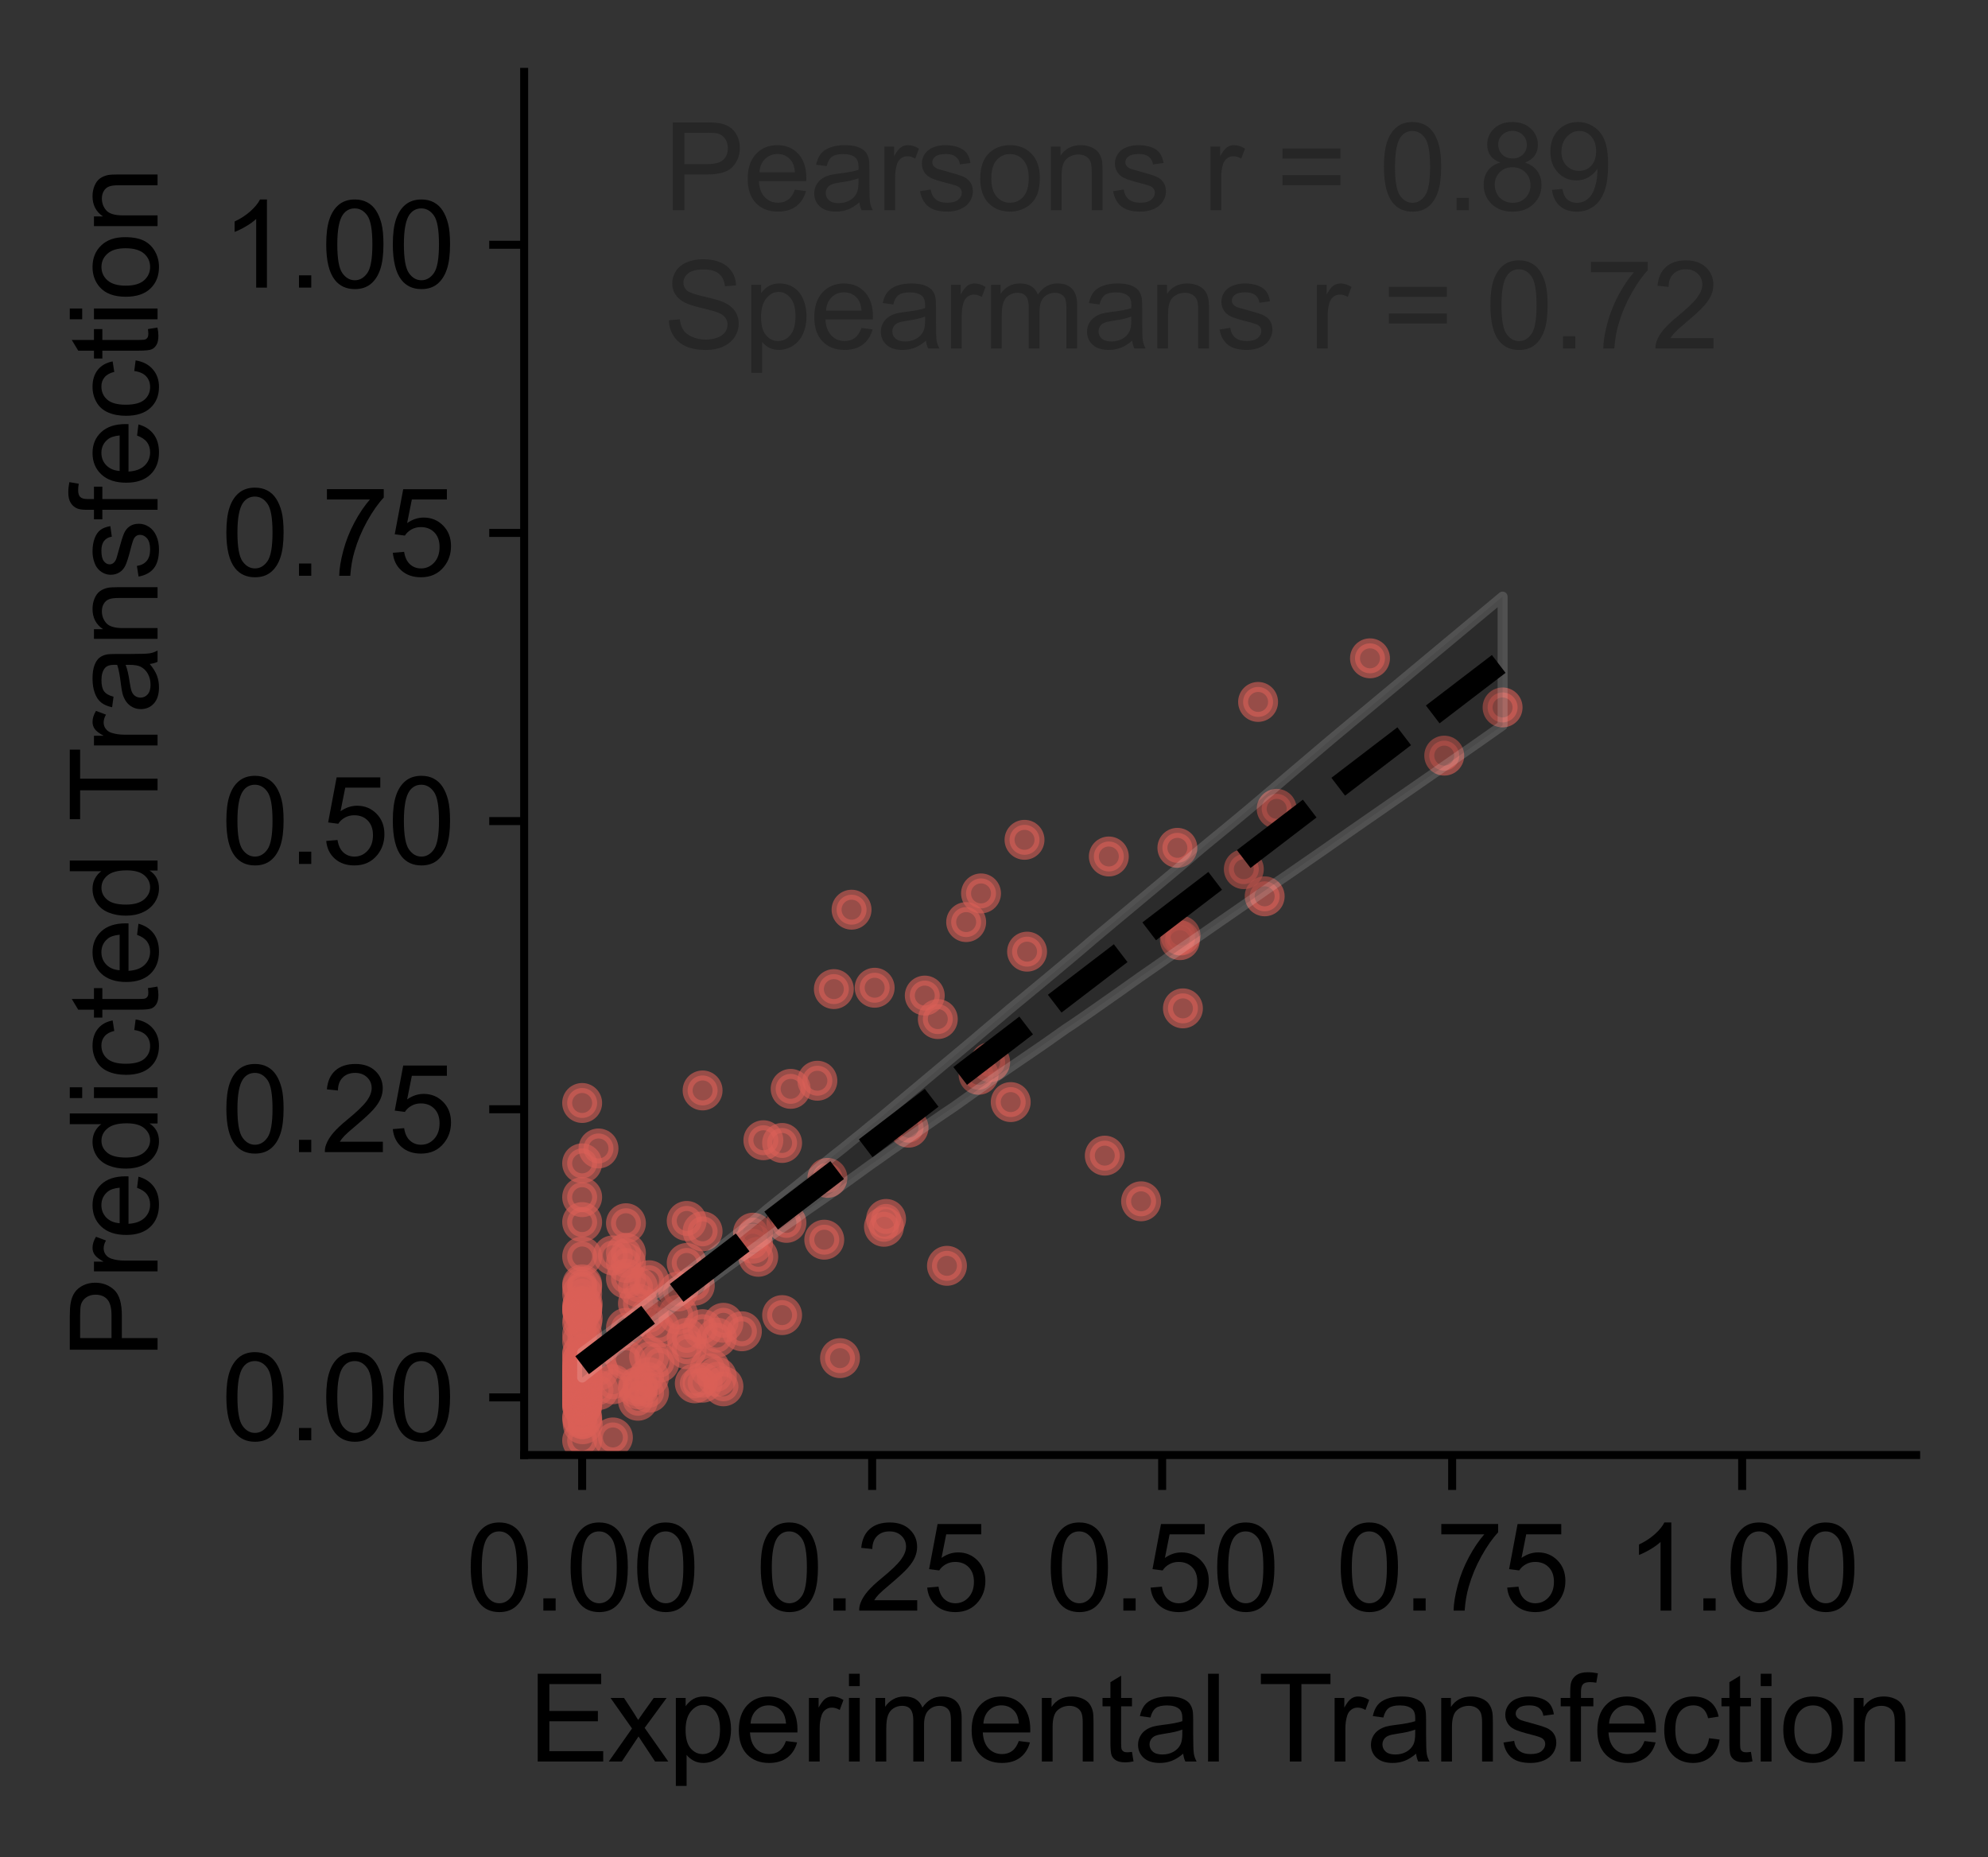 <?xml version="1.0" encoding="utf-8" standalone="no"?>
<!DOCTYPE svg PUBLIC "-//W3C//DTD SVG 1.1//EN"
  "http://www.w3.org/Graphics/SVG/1.1/DTD/svg11.dtd">
<svg xmlns:xlink="http://www.w3.org/1999/xlink" width="199.227pt" height="186.095pt" viewBox="0 0 199.227 186.095" xmlns="http://www.w3.org/2000/svg" version="1.1">
 <rect x="0" y="0" width="199.227" height="186.095" fill="#333333" stroke="none"/>
 <defs>
  <style type="text/css">*{stroke-linejoin: round; stroke-linecap: butt}</style>
 </defs>
 <g id="figure_1">
  <g id="patch_1">
   <path d="M 0 186.095 
L 199.227 186.095 
L 199.227 0 
L 0 0 
L 0 186.095 
z
" style="fill: none"/>
  </g>
  <g id="axes_1">
   <g id="patch_2">
    <path d="M 52.528 145.8 
L 192.028 145.8 
L 192.028 7.2 
L 52.528 7.2 
L 52.528 145.8 
z
" style="fill: none"/>
   </g>
   <g id="matplotlib.axis_1">
    <g id="xtick_1">
     <g id="line2d_1">
      <defs>
       <path id="m24020c36a1" d="M 0 0 
L 0 3.5 
" style="stroke: #000000; stroke-width: 0.8"/>
      </defs>
      <g>
       <use xlink:href="#m24020c36a1" x="58.34" y="145.8" style="stroke: #000000; stroke-width: 0.8"/>
      </g>
     </g>
     <g id="text_1">
      <!-- 0.00 -->
      <g transform="translate(46.663 161.389) scale(0.12 -0.12)">
       <defs>
        <path id="ArialMT-30" d="M 266 2259 
Q 266 3072 433 3567 
Q 600 4063 929 4331 
Q 1259 4600 1759 4600 
Q 2128 4600 2406 4451 
Q 2684 4303 2865 4023 
Q 3047 3744 3150 3342 
Q 3253 2941 3253 2259 
Q 3253 1453 3087 958 
Q 2922 463 2592 192 
Q 2263 -78 1759 -78 
Q 1097 -78 719 397 
Q 266 969 266 2259 
z
M 844 2259 
Q 844 1131 1108 757 
Q 1372 384 1759 384 
Q 2147 384 2411 759 
Q 2675 1134 2675 2259 
Q 2675 3391 2411 3762 
Q 2147 4134 1753 4134 
Q 1366 4134 1134 3806 
Q 844 3388 844 2259 
z
" transform="scale(0.016)"/>
        <path id="ArialMT-2e" d="M 581 0 
L 581 641 
L 1222 641 
L 1222 0 
L 581 0 
z
" transform="scale(0.016)"/>
       </defs>
       <use xlink:href="#ArialMT-30"/>
       <use xlink:href="#ArialMT-2e" x="55.615"/>
       <use xlink:href="#ArialMT-30" x="83.398"/>
       <use xlink:href="#ArialMT-30" x="139.014"/>
      </g>
     </g>
    </g>
    <g id="xtick_2">
     <g id="line2d_2">
      <g>
       <use xlink:href="#m24020c36a1" x="87.403" y="145.8" style="stroke: #000000; stroke-width: 0.8"/>
      </g>
     </g>
     <g id="text_2">
      <!-- 0.25 -->
      <g transform="translate(75.726 161.389) scale(0.12 -0.12)">
       <defs>
        <path id="ArialMT-32" d="M 3222 541 
L 3222 0 
L 194 0 
Q 188 203 259 391 
Q 375 700 629 1000 
Q 884 1300 1366 1694 
Q 2113 2306 2375 2664 
Q 2638 3022 2638 3341 
Q 2638 3675 2398 3904 
Q 2159 4134 1775 4134 
Q 1369 4134 1125 3890 
Q 881 3647 878 3216 
L 300 3275 
Q 359 3922 746 4261 
Q 1134 4600 1788 4600 
Q 2447 4600 2831 4234 
Q 3216 3869 3216 3328 
Q 3216 3053 3103 2787 
Q 2991 2522 2730 2228 
Q 2469 1934 1863 1422 
Q 1356 997 1212 845 
Q 1069 694 975 541 
L 3222 541 
z
" transform="scale(0.016)"/>
        <path id="ArialMT-35" d="M 266 1200 
L 856 1250 
Q 922 819 1161 601 
Q 1400 384 1738 384 
Q 2144 384 2425 690 
Q 2706 997 2706 1503 
Q 2706 1984 2436 2262 
Q 2166 2541 1728 2541 
Q 1456 2541 1237 2417 
Q 1019 2294 894 2097 
L 366 2166 
L 809 4519 
L 3088 4519 
L 3088 3981 
L 1259 3981 
L 1013 2750 
Q 1425 3038 1878 3038 
Q 2478 3038 2890 2622 
Q 3303 2206 3303 1553 
Q 3303 931 2941 478 
Q 2500 -78 1738 -78 
Q 1113 -78 717 272 
Q 322 622 266 1200 
z
" transform="scale(0.016)"/>
       </defs>
       <use xlink:href="#ArialMT-30"/>
       <use xlink:href="#ArialMT-2e" x="55.615"/>
       <use xlink:href="#ArialMT-32" x="83.398"/>
       <use xlink:href="#ArialMT-35" x="139.014"/>
      </g>
     </g>
    </g>
    <g id="xtick_3">
     <g id="line2d_3">
      <g>
       <use xlink:href="#m24020c36a1" x="116.465" y="145.8" style="stroke: #000000; stroke-width: 0.8"/>
      </g>
     </g>
     <g id="text_3">
      <!-- 0.50 -->
      <g transform="translate(104.788 161.389) scale(0.12 -0.12)">
       <use xlink:href="#ArialMT-30"/>
       <use xlink:href="#ArialMT-2e" x="55.615"/>
       <use xlink:href="#ArialMT-35" x="83.398"/>
       <use xlink:href="#ArialMT-30" x="139.014"/>
      </g>
     </g>
    </g>
    <g id="xtick_4">
     <g id="line2d_4">
      <g>
       <use xlink:href="#m24020c36a1" x="145.528" y="145.8" style="stroke: #000000; stroke-width: 0.8"/>
      </g>
     </g>
     <g id="text_4">
      <!-- 0.75 -->
      <g transform="translate(133.851 161.389) scale(0.12 -0.12)">
       <defs>
        <path id="ArialMT-37" d="M 303 3981 
L 303 4522 
L 3269 4522 
L 3269 4084 
Q 2831 3619 2401 2847 
Q 1972 2075 1738 1259 
Q 1569 684 1522 0 
L 944 0 
Q 953 541 1156 1306 
Q 1359 2072 1739 2783 
Q 2119 3494 2547 3981 
L 303 3981 
z
" transform="scale(0.016)"/>
       </defs>
       <use xlink:href="#ArialMT-30"/>
       <use xlink:href="#ArialMT-2e" x="55.615"/>
       <use xlink:href="#ArialMT-37" x="83.398"/>
       <use xlink:href="#ArialMT-35" x="139.014"/>
      </g>
     </g>
    </g>
    <g id="xtick_5">
     <g id="line2d_5">
      <g>
       <use xlink:href="#m24020c36a1" x="174.59" y="145.8" style="stroke: #000000; stroke-width: 0.8"/>
      </g>
     </g>
     <g id="text_5">
      <!-- 1.00 -->
      <g transform="translate(162.913 161.389) scale(0.12 -0.12)">
       <defs>
        <path id="ArialMT-31" d="M 2384 0 
L 1822 0 
L 1822 3584 
Q 1619 3391 1289 3197 
Q 959 3003 697 2906 
L 697 3450 
Q 1169 3672 1522 3987 
Q 1875 4303 2022 4600 
L 2384 4600 
L 2384 0 
z
" transform="scale(0.016)"/>
       </defs>
       <use xlink:href="#ArialMT-31"/>
       <use xlink:href="#ArialMT-2e" x="55.615"/>
       <use xlink:href="#ArialMT-30" x="83.398"/>
       <use xlink:href="#ArialMT-30" x="139.014"/>
      </g>
     </g>
    </g>
    <g id="text_6">
     <!-- Experimental Transfection -->
     <g transform="translate(52.915 176.51) scale(0.12 -0.12)">
      <defs>
       <path id="ArialMT-45" d="M 506 0 
L 506 4581 
L 3819 4581 
L 3819 4041 
L 1113 4041 
L 1113 2638 
L 3647 2638 
L 3647 2100 
L 1113 2100 
L 1113 541 
L 3925 541 
L 3925 0 
L 506 0 
z
" transform="scale(0.016)"/>
       <path id="ArialMT-78" d="M 47 0 
L 1259 1725 
L 138 3319 
L 841 3319 
L 1350 2541 
Q 1494 2319 1581 2169 
Q 1719 2375 1834 2534 
L 2394 3319 
L 3066 3319 
L 1919 1756 
L 3153 0 
L 2463 0 
L 1781 1031 
L 1600 1309 
L 728 0 
L 47 0 
z
" transform="scale(0.016)"/>
       <path id="ArialMT-70" d="M 422 -1272 
L 422 3319 
L 934 3319 
L 934 2888 
Q 1116 3141 1344 3267 
Q 1572 3394 1897 3394 
Q 2322 3394 2647 3175 
Q 2972 2956 3137 2557 
Q 3303 2159 3303 1684 
Q 3303 1175 3120 767 
Q 2938 359 2589 142 
Q 2241 -75 1856 -75 
Q 1575 -75 1351 44 
Q 1128 163 984 344 
L 984 -1272 
L 422 -1272 
z
M 931 1641 
Q 931 1000 1190 694 
Q 1450 388 1819 388 
Q 2194 388 2461 705 
Q 2728 1022 2728 1688 
Q 2728 2322 2467 2637 
Q 2206 2953 1844 2953 
Q 1484 2953 1207 2617 
Q 931 2281 931 1641 
z
" transform="scale(0.016)"/>
       <path id="ArialMT-65" d="M 2694 1069 
L 3275 997 
Q 3138 488 2766 206 
Q 2394 -75 1816 -75 
Q 1088 -75 661 373 
Q 234 822 234 1631 
Q 234 2469 665 2931 
Q 1097 3394 1784 3394 
Q 2450 3394 2872 2941 
Q 3294 2488 3294 1666 
Q 3294 1616 3291 1516 
L 816 1516 
Q 847 969 1125 678 
Q 1403 388 1819 388 
Q 2128 388 2347 550 
Q 2566 713 2694 1069 
z
M 847 1978 
L 2700 1978 
Q 2663 2397 2488 2606 
Q 2219 2931 1791 2931 
Q 1403 2931 1139 2672 
Q 875 2413 847 1978 
z
" transform="scale(0.016)"/>
       <path id="ArialMT-72" d="M 416 0 
L 416 3319 
L 922 3319 
L 922 2816 
Q 1116 3169 1280 3281 
Q 1444 3394 1641 3394 
Q 1925 3394 2219 3213 
L 2025 2691 
Q 1819 2813 1613 2813 
Q 1428 2813 1281 2702 
Q 1134 2591 1072 2394 
Q 978 2094 978 1738 
L 978 0 
L 416 0 
z
" transform="scale(0.016)"/>
       <path id="ArialMT-69" d="M 425 3934 
L 425 4581 
L 988 4581 
L 988 3934 
L 425 3934 
z
M 425 0 
L 425 3319 
L 988 3319 
L 988 0 
L 425 0 
z
" transform="scale(0.016)"/>
       <path id="ArialMT-6d" d="M 422 0 
L 422 3319 
L 925 3319 
L 925 2853 
Q 1081 3097 1340 3245 
Q 1600 3394 1931 3394 
Q 2300 3394 2536 3241 
Q 2772 3088 2869 2813 
Q 3263 3394 3894 3394 
Q 4388 3394 4653 3120 
Q 4919 2847 4919 2278 
L 4919 0 
L 4359 0 
L 4359 2091 
Q 4359 2428 4304 2576 
Q 4250 2725 4106 2815 
Q 3963 2906 3769 2906 
Q 3419 2906 3187 2673 
Q 2956 2441 2956 1928 
L 2956 0 
L 2394 0 
L 2394 2156 
Q 2394 2531 2256 2718 
Q 2119 2906 1806 2906 
Q 1569 2906 1367 2781 
Q 1166 2656 1075 2415 
Q 984 2175 984 1722 
L 984 0 
L 422 0 
z
" transform="scale(0.016)"/>
       <path id="ArialMT-6e" d="M 422 0 
L 422 3319 
L 928 3319 
L 928 2847 
Q 1294 3394 1984 3394 
Q 2284 3394 2536 3286 
Q 2788 3178 2913 3003 
Q 3038 2828 3088 2588 
Q 3119 2431 3119 2041 
L 3119 0 
L 2556 0 
L 2556 2019 
Q 2556 2363 2490 2533 
Q 2425 2703 2258 2804 
Q 2091 2906 1866 2906 
Q 1506 2906 1245 2678 
Q 984 2450 984 1813 
L 984 0 
L 422 0 
z
" transform="scale(0.016)"/>
       <path id="ArialMT-74" d="M 1650 503 
L 1731 6 
Q 1494 -44 1306 -44 
Q 1000 -44 831 53 
Q 663 150 594 308 
Q 525 466 525 972 
L 525 2881 
L 113 2881 
L 113 3319 
L 525 3319 
L 525 4141 
L 1084 4478 
L 1084 3319 
L 1650 3319 
L 1650 2881 
L 1084 2881 
L 1084 941 
Q 1084 700 1114 631 
Q 1144 563 1211 522 
Q 1278 481 1403 481 
Q 1497 481 1650 503 
z
" transform="scale(0.016)"/>
       <path id="ArialMT-61" d="M 2588 409 
Q 2275 144 1986 34 
Q 1697 -75 1366 -75 
Q 819 -75 525 192 
Q 231 459 231 875 
Q 231 1119 342 1320 
Q 453 1522 633 1644 
Q 813 1766 1038 1828 
Q 1203 1872 1538 1913 
Q 2219 1994 2541 2106 
Q 2544 2222 2544 2253 
Q 2544 2597 2384 2738 
Q 2169 2928 1744 2928 
Q 1347 2928 1158 2789 
Q 969 2650 878 2297 
L 328 2372 
Q 403 2725 575 2942 
Q 747 3159 1072 3276 
Q 1397 3394 1825 3394 
Q 2250 3394 2515 3294 
Q 2781 3194 2906 3042 
Q 3031 2891 3081 2659 
Q 3109 2516 3109 2141 
L 3109 1391 
Q 3109 606 3145 398 
Q 3181 191 3288 0 
L 2700 0 
Q 2613 175 2588 409 
z
M 2541 1666 
Q 2234 1541 1622 1453 
Q 1275 1403 1131 1340 
Q 988 1278 909 1158 
Q 831 1038 831 891 
Q 831 666 1001 516 
Q 1172 366 1500 366 
Q 1825 366 2078 508 
Q 2331 650 2450 897 
Q 2541 1088 2541 1459 
L 2541 1666 
z
" transform="scale(0.016)"/>
       <path id="ArialMT-6c" d="M 409 0 
L 409 4581 
L 972 4581 
L 972 0 
L 409 0 
z
" transform="scale(0.016)"/>
       <path id="ArialMT-20" transform="scale(0.016)"/>
       <path id="ArialMT-54" d="M 1659 0 
L 1659 4041 
L 150 4041 
L 150 4581 
L 3781 4581 
L 3781 4041 
L 2266 4041 
L 2266 0 
L 1659 0 
z
" transform="scale(0.016)"/>
       <path id="ArialMT-73" d="M 197 991 
L 753 1078 
Q 800 744 1014 566 
Q 1228 388 1613 388 
Q 2000 388 2187 545 
Q 2375 703 2375 916 
Q 2375 1106 2209 1216 
Q 2094 1291 1634 1406 
Q 1016 1563 777 1677 
Q 538 1791 414 1992 
Q 291 2194 291 2438 
Q 291 2659 392 2848 
Q 494 3038 669 3163 
Q 800 3259 1026 3326 
Q 1253 3394 1513 3394 
Q 1903 3394 2198 3281 
Q 2494 3169 2634 2976 
Q 2775 2784 2828 2463 
L 2278 2388 
Q 2241 2644 2061 2787 
Q 1881 2931 1553 2931 
Q 1166 2931 1000 2803 
Q 834 2675 834 2503 
Q 834 2394 903 2306 
Q 972 2216 1119 2156 
Q 1203 2125 1616 2013 
Q 2213 1853 2448 1751 
Q 2684 1650 2818 1456 
Q 2953 1263 2953 975 
Q 2953 694 2789 445 
Q 2625 197 2315 61 
Q 2006 -75 1616 -75 
Q 969 -75 630 194 
Q 291 463 197 991 
z
" transform="scale(0.016)"/>
       <path id="ArialMT-66" d="M 556 0 
L 556 2881 
L 59 2881 
L 59 3319 
L 556 3319 
L 556 3672 
Q 556 4006 616 4169 
Q 697 4388 901 4523 
Q 1106 4659 1475 4659 
Q 1713 4659 2000 4603 
L 1916 4113 
Q 1741 4144 1584 4144 
Q 1328 4144 1222 4034 
Q 1116 3925 1116 3625 
L 1116 3319 
L 1763 3319 
L 1763 2881 
L 1116 2881 
L 1116 0 
L 556 0 
z
" transform="scale(0.016)"/>
       <path id="ArialMT-63" d="M 2588 1216 
L 3141 1144 
Q 3050 572 2676 248 
Q 2303 -75 1759 -75 
Q 1078 -75 664 370 
Q 250 816 250 1647 
Q 250 2184 428 2587 
Q 606 2991 970 3192 
Q 1334 3394 1763 3394 
Q 2303 3394 2647 3120 
Q 2991 2847 3088 2344 
L 2541 2259 
Q 2463 2594 2264 2762 
Q 2066 2931 1784 2931 
Q 1359 2931 1093 2626 
Q 828 2322 828 1663 
Q 828 994 1084 691 
Q 1341 388 1753 388 
Q 2084 388 2306 591 
Q 2528 794 2588 1216 
z
" transform="scale(0.016)"/>
       <path id="ArialMT-6f" d="M 213 1659 
Q 213 2581 725 3025 
Q 1153 3394 1769 3394 
Q 2453 3394 2887 2945 
Q 3322 2497 3322 1706 
Q 3322 1066 3130 698 
Q 2938 331 2570 128 
Q 2203 -75 1769 -75 
Q 1072 -75 642 372 
Q 213 819 213 1659 
z
M 791 1659 
Q 791 1022 1069 705 
Q 1347 388 1769 388 
Q 2188 388 2466 706 
Q 2744 1025 2744 1678 
Q 2744 2294 2464 2611 
Q 2184 2928 1769 2928 
Q 1347 2928 1069 2612 
Q 791 2297 791 1659 
z
" transform="scale(0.016)"/>
      </defs>
      <use xlink:href="#ArialMT-45"/>
      <use xlink:href="#ArialMT-78" x="66.699"/>
      <use xlink:href="#ArialMT-70" x="116.699"/>
      <use xlink:href="#ArialMT-65" x="172.314"/>
      <use xlink:href="#ArialMT-72" x="227.93"/>
      <use xlink:href="#ArialMT-69" x="261.23"/>
      <use xlink:href="#ArialMT-6d" x="283.447"/>
      <use xlink:href="#ArialMT-65" x="366.748"/>
      <use xlink:href="#ArialMT-6e" x="422.363"/>
      <use xlink:href="#ArialMT-74" x="477.979"/>
      <use xlink:href="#ArialMT-61" x="505.762"/>
      <use xlink:href="#ArialMT-6c" x="561.377"/>
      <use xlink:href="#ArialMT-20" x="583.594"/>
      <use xlink:href="#ArialMT-54" x="609.627"/>
      <use xlink:href="#ArialMT-72" x="666.961"/>
      <use xlink:href="#ArialMT-61" x="700.262"/>
      <use xlink:href="#ArialMT-6e" x="755.877"/>
      <use xlink:href="#ArialMT-73" x="811.492"/>
      <use xlink:href="#ArialMT-66" x="861.492"/>
      <use xlink:href="#ArialMT-65" x="889.275"/>
      <use xlink:href="#ArialMT-63" x="944.891"/>
      <use xlink:href="#ArialMT-74" x="994.891"/>
      <use xlink:href="#ArialMT-69" x="1022.674"/>
      <use xlink:href="#ArialMT-6f" x="1044.891"/>
      <use xlink:href="#ArialMT-6e" x="1100.506"/>
     </g>
    </g>
   </g>
   <g id="matplotlib.axis_2">
    <g id="ytick_1">
     <g id="line2d_6">
      <defs>
       <path id="mf78d147f34" d="M 0 0 
L -3.5 0 
" style="stroke: #000000; stroke-width: 0.8"/>
      </defs>
      <g>
       <use xlink:href="#mf78d147f34" x="52.528" y="140.025" style="stroke: #000000; stroke-width: 0.8"/>
      </g>
     </g>
     <g id="text_7">
      <!-- 0.00 -->
      <g transform="translate(22.174 144.32) scale(0.12 -0.12)">
       <use xlink:href="#ArialMT-30"/>
       <use xlink:href="#ArialMT-2e" x="55.615"/>
       <use xlink:href="#ArialMT-30" x="83.398"/>
       <use xlink:href="#ArialMT-30" x="139.014"/>
      </g>
     </g>
    </g>
    <g id="ytick_2">
     <g id="line2d_7">
      <g>
       <use xlink:href="#mf78d147f34" x="52.528" y="111.15" style="stroke: #000000; stroke-width: 0.8"/>
      </g>
     </g>
     <g id="text_8">
      <!-- 0.25 -->
      <g transform="translate(22.174 115.445) scale(0.12 -0.12)">
       <use xlink:href="#ArialMT-30"/>
       <use xlink:href="#ArialMT-2e" x="55.615"/>
       <use xlink:href="#ArialMT-32" x="83.398"/>
       <use xlink:href="#ArialMT-35" x="139.014"/>
      </g>
     </g>
    </g>
    <g id="ytick_3">
     <g id="line2d_8">
      <g>
       <use xlink:href="#mf78d147f34" x="52.528" y="82.275" style="stroke: #000000; stroke-width: 0.8"/>
      </g>
     </g>
     <g id="text_9">
      <!-- 0.50 -->
      <g transform="translate(22.174 86.57) scale(0.12 -0.12)">
       <use xlink:href="#ArialMT-30"/>
       <use xlink:href="#ArialMT-2e" x="55.615"/>
       <use xlink:href="#ArialMT-35" x="83.398"/>
       <use xlink:href="#ArialMT-30" x="139.014"/>
      </g>
     </g>
    </g>
    <g id="ytick_4">
     <g id="line2d_9">
      <g>
       <use xlink:href="#mf78d147f34" x="52.528" y="53.4" style="stroke: #000000; stroke-width: 0.8"/>
      </g>
     </g>
     <g id="text_10">
      <!-- 0.75 -->
      <g transform="translate(22.174 57.695) scale(0.12 -0.12)">
       <use xlink:href="#ArialMT-30"/>
       <use xlink:href="#ArialMT-2e" x="55.615"/>
       <use xlink:href="#ArialMT-37" x="83.398"/>
       <use xlink:href="#ArialMT-35" x="139.014"/>
      </g>
     </g>
    </g>
    <g id="ytick_5">
     <g id="line2d_10">
      <g>
       <use xlink:href="#mf78d147f34" x="52.528" y="24.525" style="stroke: #000000; stroke-width: 0.8"/>
      </g>
     </g>
     <g id="text_11">
      <!-- 1.00 -->
      <g transform="translate(22.174 28.82) scale(0.12 -0.12)">
       <use xlink:href="#ArialMT-31"/>
       <use xlink:href="#ArialMT-2e" x="55.615"/>
       <use xlink:href="#ArialMT-30" x="83.398"/>
       <use xlink:href="#ArialMT-30" x="139.014"/>
      </g>
     </g>
    </g>
    <g id="text_12">
     <!-- Predicted Transfection -->
     <g transform="translate(15.789 136.195) rotate(-90) scale(0.12 -0.12)">
      <defs>
       <path id="ArialMT-50" d="M 494 0 
L 494 4581 
L 2222 4581 
Q 2678 4581 2919 4538 
Q 3256 4481 3484 4323 
Q 3713 4166 3852 3881 
Q 3991 3597 3991 3256 
Q 3991 2672 3619 2267 
Q 3247 1863 2275 1863 
L 1100 1863 
L 1100 0 
L 494 0 
z
M 1100 2403 
L 2284 2403 
Q 2872 2403 3119 2622 
Q 3366 2841 3366 3238 
Q 3366 3525 3220 3729 
Q 3075 3934 2838 4000 
Q 2684 4041 2272 4041 
L 1100 4041 
L 1100 2403 
z
" transform="scale(0.016)"/>
       <path id="ArialMT-64" d="M 2575 0 
L 2575 419 
Q 2259 -75 1647 -75 
Q 1250 -75 917 144 
Q 584 363 401 755 
Q 219 1147 219 1656 
Q 219 2153 384 2558 
Q 550 2963 881 3178 
Q 1213 3394 1622 3394 
Q 1922 3394 2156 3267 
Q 2391 3141 2538 2938 
L 2538 4581 
L 3097 4581 
L 3097 0 
L 2575 0 
z
M 797 1656 
Q 797 1019 1065 703 
Q 1334 388 1700 388 
Q 2069 388 2326 689 
Q 2584 991 2584 1609 
Q 2584 2291 2321 2609 
Q 2059 2928 1675 2928 
Q 1300 2928 1048 2622 
Q 797 2316 797 1656 
z
" transform="scale(0.016)"/>
      </defs>
      <use xlink:href="#ArialMT-50"/>
      <use xlink:href="#ArialMT-72" x="66.699"/>
      <use xlink:href="#ArialMT-65" x="100"/>
      <use xlink:href="#ArialMT-64" x="155.615"/>
      <use xlink:href="#ArialMT-69" x="211.23"/>
      <use xlink:href="#ArialMT-63" x="233.447"/>
      <use xlink:href="#ArialMT-74" x="283.447"/>
      <use xlink:href="#ArialMT-65" x="311.23"/>
      <use xlink:href="#ArialMT-64" x="366.846"/>
      <use xlink:href="#ArialMT-20" x="422.461"/>
      <use xlink:href="#ArialMT-54" x="448.494"/>
      <use xlink:href="#ArialMT-72" x="505.828"/>
      <use xlink:href="#ArialMT-61" x="539.129"/>
      <use xlink:href="#ArialMT-6e" x="594.744"/>
      <use xlink:href="#ArialMT-73" x="650.359"/>
      <use xlink:href="#ArialMT-66" x="700.359"/>
      <use xlink:href="#ArialMT-65" x="728.143"/>
      <use xlink:href="#ArialMT-63" x="783.758"/>
      <use xlink:href="#ArialMT-74" x="833.758"/>
      <use xlink:href="#ArialMT-69" x="861.541"/>
      <use xlink:href="#ArialMT-6f" x="883.758"/>
      <use xlink:href="#ArialMT-6e" x="939.373"/>
     </g>
    </g>
   </g>
   <g id="PathCollection_1">
    <defs>
     <path id="mbbbae3a9c0" d="M 0 1.5 
C 0.398 1.5 0.779 1.342 1.061 1.061 
C 1.342 0.779 1.5 0.398 1.5 0 
C 1.5 -0.398 1.342 -0.779 1.061 -1.061 
C 0.779 -1.342 0.398 -1.5 0 -1.5 
C -0.398 -1.5 -0.779 -1.342 -1.061 -1.061 
C -1.342 -0.779 -1.5 -0.398 -1.5 0 
C -1.5 0.398 -1.342 0.779 -1.061 1.061 
C -0.779 1.342 -0.398 1.5 0 1.5 
z
" style="stroke: #db5f57; stroke-opacity: 0.6"/>
    </defs>
    <g clip-path="url(#p5ba8230233)">
     <use xlink:href="#mbbbae3a9c0" x="62.73" y="133.054" style="fill: #db5f57; fill-opacity: 0.6; stroke: #db5f57; stroke-opacity: 0.6"/>
     <use xlink:href="#mbbbae3a9c0" x="58.34" y="139.87" style="fill: #db5f57; fill-opacity: 0.6; stroke: #db5f57; stroke-opacity: 0.6"/>
     <use xlink:href="#mbbbae3a9c0" x="58.34" y="128.941" style="fill: #db5f57; fill-opacity: 0.6; stroke: #db5f57; stroke-opacity: 0.6"/>
     <use xlink:href="#mbbbae3a9c0" x="58.34" y="141.996" style="fill: #db5f57; fill-opacity: 0.6; stroke: #db5f57; stroke-opacity: 0.6"/>
     <use xlink:href="#mbbbae3a9c0" x="96.824" y="92.396" style="fill: #db5f57; fill-opacity: 0.6; stroke: #db5f57; stroke-opacity: 0.6"/>
     <use xlink:href="#mbbbae3a9c0" x="72.501" y="132.55" style="fill: #db5f57; fill-opacity: 0.6; stroke: #db5f57; stroke-opacity: 0.6"/>
     <use xlink:href="#mbbbae3a9c0" x="58.34" y="139.802" style="fill: #db5f57; fill-opacity: 0.6; stroke: #db5f57; stroke-opacity: 0.6"/>
     <use xlink:href="#mbbbae3a9c0" x="58.34" y="137.227" style="fill: #db5f57; fill-opacity: 0.6; stroke: #db5f57; stroke-opacity: 0.6"/>
     <use xlink:href="#mbbbae3a9c0" x="102.672" y="84.153" style="fill: #db5f57; fill-opacity: 0.6; stroke: #db5f57; stroke-opacity: 0.6"/>
     <use xlink:href="#mbbbae3a9c0" x="58.34" y="136.938" style="fill: #db5f57; fill-opacity: 0.6; stroke: #db5f57; stroke-opacity: 0.6"/>
     <use xlink:href="#mbbbae3a9c0" x="58.34" y="138.112" style="fill: #db5f57; fill-opacity: 0.6; stroke: #db5f57; stroke-opacity: 0.6"/>
     <use xlink:href="#mbbbae3a9c0" x="58.34" y="135.598" style="fill: #db5f57; fill-opacity: 0.6; stroke: #db5f57; stroke-opacity: 0.6"/>
     <use xlink:href="#mbbbae3a9c0" x="58.4" y="130.676" style="fill: #db5f57; fill-opacity: 0.6; stroke: #db5f57; stroke-opacity: 0.6"/>
     <use xlink:href="#mbbbae3a9c0" x="58.34" y="137.925" style="fill: #db5f57; fill-opacity: 0.6; stroke: #db5f57; stroke-opacity: 0.6"/>
     <use xlink:href="#mbbbae3a9c0" x="63.932" y="139.212" style="fill: #db5f57; fill-opacity: 0.6; stroke: #db5f57; stroke-opacity: 0.6"/>
     <use xlink:href="#mbbbae3a9c0" x="58.34" y="134.38" style="fill: #db5f57; fill-opacity: 0.6; stroke: #db5f57; stroke-opacity: 0.6"/>
     <use xlink:href="#mbbbae3a9c0" x="58.34" y="138.667" style="fill: #db5f57; fill-opacity: 0.6; stroke: #db5f57; stroke-opacity: 0.6"/>
     <use xlink:href="#mbbbae3a9c0" x="76.5" y="114.255" style="fill: #db5f57; fill-opacity: 0.6; stroke: #db5f57; stroke-opacity: 0.6"/>
     <use xlink:href="#mbbbae3a9c0" x="65.045" y="137.995" style="fill: #db5f57; fill-opacity: 0.6; stroke: #db5f57; stroke-opacity: 0.6"/>
     <use xlink:href="#mbbbae3a9c0" x="58.34" y="136.886" style="fill: #db5f57; fill-opacity: 0.6; stroke: #db5f57; stroke-opacity: 0.6"/>
     <use xlink:href="#mbbbae3a9c0" x="58.34" y="136.345" style="fill: #db5f57; fill-opacity: 0.6; stroke: #db5f57; stroke-opacity: 0.6"/>
     <use xlink:href="#mbbbae3a9c0" x="58.34" y="139.721" style="fill: #db5f57; fill-opacity: 0.6; stroke: #db5f57; stroke-opacity: 0.6"/>
     <use xlink:href="#mbbbae3a9c0" x="58.34" y="130.86" style="fill: #db5f57; fill-opacity: 0.6; stroke: #db5f57; stroke-opacity: 0.6"/>
     <use xlink:href="#mbbbae3a9c0" x="58.34" y="122.458" style="fill: #db5f57; fill-opacity: 0.6; stroke: #db5f57; stroke-opacity: 0.6"/>
     <use xlink:href="#mbbbae3a9c0" x="74.35" y="133.399" style="fill: #db5f57; fill-opacity: 0.6; stroke: #db5f57; stroke-opacity: 0.6"/>
     <use xlink:href="#mbbbae3a9c0" x="58.34" y="137.562" style="fill: #db5f57; fill-opacity: 0.6; stroke: #db5f57; stroke-opacity: 0.6"/>
     <use xlink:href="#mbbbae3a9c0" x="71.84" y="134.033" style="fill: #db5f57; fill-opacity: 0.6; stroke: #db5f57; stroke-opacity: 0.6"/>
     <use xlink:href="#mbbbae3a9c0" x="78.815" y="122.536" style="fill: #db5f57; fill-opacity: 0.6; stroke: #db5f57; stroke-opacity: 0.6"/>
     <use xlink:href="#mbbbae3a9c0" x="66.082" y="133.035" style="fill: #db5f57; fill-opacity: 0.6; stroke: #db5f57; stroke-opacity: 0.6"/>
     <use xlink:href="#mbbbae3a9c0" x="58.34" y="131.362" style="fill: #db5f57; fill-opacity: 0.6; stroke: #db5f57; stroke-opacity: 0.6"/>
     <use xlink:href="#mbbbae3a9c0" x="58.34" y="137.716" style="fill: #db5f57; fill-opacity: 0.6; stroke: #db5f57; stroke-opacity: 0.6"/>
     <use xlink:href="#mbbbae3a9c0" x="118.547" y="101.042" style="fill: #db5f57; fill-opacity: 0.6; stroke: #db5f57; stroke-opacity: 0.6"/>
     <use xlink:href="#mbbbae3a9c0" x="63.932" y="128.975" style="fill: #db5f57; fill-opacity: 0.6; stroke: #db5f57; stroke-opacity: 0.6"/>
     <use xlink:href="#mbbbae3a9c0" x="69.63" y="138.615" style="fill: #db5f57; fill-opacity: 0.6; stroke: #db5f57; stroke-opacity: 0.6"/>
     <use xlink:href="#mbbbae3a9c0" x="58.34" y="138.354" style="fill: #db5f57; fill-opacity: 0.6; stroke: #db5f57; stroke-opacity: 0.6"/>
     <use xlink:href="#mbbbae3a9c0" x="58.34" y="139.958" style="fill: #db5f57; fill-opacity: 0.6; stroke: #db5f57; stroke-opacity: 0.6"/>
     <use xlink:href="#mbbbae3a9c0" x="58.34" y="140.252" style="fill: #db5f57; fill-opacity: 0.6; stroke: #db5f57; stroke-opacity: 0.6"/>
     <use xlink:href="#mbbbae3a9c0" x="98.313" y="89.523" style="fill: #db5f57; fill-opacity: 0.6; stroke: #db5f57; stroke-opacity: 0.6"/>
     <use xlink:href="#mbbbae3a9c0" x="88.797" y="122.142" style="fill: #db5f57; fill-opacity: 0.6; stroke: #db5f57; stroke-opacity: 0.6"/>
     <use xlink:href="#mbbbae3a9c0" x="81.912" y="108.293" style="fill: #db5f57; fill-opacity: 0.6; stroke: #db5f57; stroke-opacity: 0.6"/>
     <use xlink:href="#mbbbae3a9c0" x="61.422" y="138.707" style="fill: #db5f57; fill-opacity: 0.6; stroke: #db5f57; stroke-opacity: 0.6"/>
     <use xlink:href="#mbbbae3a9c0" x="75.989" y="125.937" style="fill: #db5f57; fill-opacity: 0.6; stroke: #db5f57; stroke-opacity: 0.6"/>
     <use xlink:href="#mbbbae3a9c0" x="58.34" y="133.704" style="fill: #db5f57; fill-opacity: 0.6; stroke: #db5f57; stroke-opacity: 0.6"/>
     <use xlink:href="#mbbbae3a9c0" x="58.34" y="140.011" style="fill: #db5f57; fill-opacity: 0.6; stroke: #db5f57; stroke-opacity: 0.6"/>
     <use xlink:href="#mbbbae3a9c0" x="58.34" y="139.652" style="fill: #db5f57; fill-opacity: 0.6; stroke: #db5f57; stroke-opacity: 0.6"/>
     <use xlink:href="#mbbbae3a9c0" x="67.961" y="131.734" style="fill: #db5f57; fill-opacity: 0.6; stroke: #db5f57; stroke-opacity: 0.6"/>
     <use xlink:href="#mbbbae3a9c0" x="62.73" y="125.551" style="fill: #db5f57; fill-opacity: 0.6; stroke: #db5f57; stroke-opacity: 0.6"/>
     <use xlink:href="#mbbbae3a9c0" x="58.34" y="138.639" style="fill: #db5f57; fill-opacity: 0.6; stroke: #db5f57; stroke-opacity: 0.6"/>
     <use xlink:href="#mbbbae3a9c0" x="58.34" y="137.824" style="fill: #db5f57; fill-opacity: 0.6; stroke: #db5f57; stroke-opacity: 0.6"/>
     <use xlink:href="#mbbbae3a9c0" x="70.411" y="138.554" style="fill: #db5f57; fill-opacity: 0.6; stroke: #db5f57; stroke-opacity: 0.6"/>
     <use xlink:href="#mbbbae3a9c0" x="118.307" y="93.748" style="fill: #db5f57; fill-opacity: 0.6; stroke: #db5f57; stroke-opacity: 0.6"/>
     <use xlink:href="#mbbbae3a9c0" x="58.34" y="138.09" style="fill: #db5f57; fill-opacity: 0.6; stroke: #db5f57; stroke-opacity: 0.6"/>
     <use xlink:href="#mbbbae3a9c0" x="83.565" y="99.111" style="fill: #db5f57; fill-opacity: 0.6; stroke: #db5f57; stroke-opacity: 0.6"/>
     <use xlink:href="#mbbbae3a9c0" x="75.463" y="124.621" style="fill: #db5f57; fill-opacity: 0.6; stroke: #db5f57; stroke-opacity: 0.6"/>
     <use xlink:href="#mbbbae3a9c0" x="58.34" y="110.523" style="fill: #db5f57; fill-opacity: 0.6; stroke: #db5f57; stroke-opacity: 0.6"/>
     <use xlink:href="#mbbbae3a9c0" x="70.411" y="133.187" style="fill: #db5f57; fill-opacity: 0.6; stroke: #db5f57; stroke-opacity: 0.6"/>
     <use xlink:href="#mbbbae3a9c0" x="63.932" y="138.914" style="fill: #db5f57; fill-opacity: 0.6; stroke: #db5f57; stroke-opacity: 0.6"/>
     <use xlink:href="#mbbbae3a9c0" x="58.34" y="139.67" style="fill: #db5f57; fill-opacity: 0.6; stroke: #db5f57; stroke-opacity: 0.6"/>
     <use xlink:href="#mbbbae3a9c0" x="70.411" y="109.266" style="fill: #db5f57; fill-opacity: 0.6; stroke: #db5f57; stroke-opacity: 0.6"/>
     <use xlink:href="#mbbbae3a9c0" x="111.121" y="85.823" style="fill: #db5f57; fill-opacity: 0.6; stroke: #db5f57; stroke-opacity: 0.6"/>
     <use xlink:href="#mbbbae3a9c0" x="58.34" y="144.345" style="fill: #db5f57; fill-opacity: 0.6; stroke: #db5f57; stroke-opacity: 0.6"/>
     <use xlink:href="#mbbbae3a9c0" x="87.654" y="98.975" style="fill: #db5f57; fill-opacity: 0.6; stroke: #db5f57; stroke-opacity: 0.6"/>
     <use xlink:href="#mbbbae3a9c0" x="82.919" y="118.027" style="fill: #db5f57; fill-opacity: 0.6; stroke: #db5f57; stroke-opacity: 0.6"/>
     <use xlink:href="#mbbbae3a9c0" x="58.4" y="140.167" style="fill: #db5f57; fill-opacity: 0.6; stroke: #db5f57; stroke-opacity: 0.6"/>
     <use xlink:href="#mbbbae3a9c0" x="126.74" y="89.815" style="fill: #db5f57; fill-opacity: 0.6; stroke: #db5f57; stroke-opacity: 0.6"/>
     <use xlink:href="#mbbbae3a9c0" x="58.34" y="139.257" style="fill: #db5f57; fill-opacity: 0.6; stroke: #db5f57; stroke-opacity: 0.6"/>
     <use xlink:href="#mbbbae3a9c0" x="61.422" y="144.037" style="fill: #db5f57; fill-opacity: 0.6; stroke: #db5f57; stroke-opacity: 0.6"/>
     <use xlink:href="#mbbbae3a9c0" x="67.961" y="129.411" style="fill: #db5f57; fill-opacity: 0.6; stroke: #db5f57; stroke-opacity: 0.6"/>
     <use xlink:href="#mbbbae3a9c0" x="58.34" y="139.193" style="fill: #db5f57; fill-opacity: 0.6; stroke: #db5f57; stroke-opacity: 0.6"/>
     <use xlink:href="#mbbbae3a9c0" x="137.293" y="65.966" style="fill: #db5f57; fill-opacity: 0.6; stroke: #db5f57; stroke-opacity: 0.6"/>
     <use xlink:href="#mbbbae3a9c0" x="58.4" y="142.716" style="fill: #db5f57; fill-opacity: 0.6; stroke: #db5f57; stroke-opacity: 0.6"/>
     <use xlink:href="#mbbbae3a9c0" x="70.411" y="123.384" style="fill: #db5f57; fill-opacity: 0.6; stroke: #db5f57; stroke-opacity: 0.6"/>
     <use xlink:href="#mbbbae3a9c0" x="102.928" y="95.359" style="fill: #db5f57; fill-opacity: 0.6; stroke: #db5f57; stroke-opacity: 0.6"/>
     <use xlink:href="#mbbbae3a9c0" x="58.34" y="139.437" style="fill: #db5f57; fill-opacity: 0.6; stroke: #db5f57; stroke-opacity: 0.6"/>
     <use xlink:href="#mbbbae3a9c0" x="58.34" y="140.461" style="fill: #db5f57; fill-opacity: 0.6; stroke: #db5f57; stroke-opacity: 0.6"/>
     <use xlink:href="#mbbbae3a9c0" x="75.463" y="123.518" style="fill: #db5f57; fill-opacity: 0.6; stroke: #db5f57; stroke-opacity: 0.6"/>
     <use xlink:href="#mbbbae3a9c0" x="58.34" y="140.242" style="fill: #db5f57; fill-opacity: 0.6; stroke: #db5f57; stroke-opacity: 0.6"/>
     <use xlink:href="#mbbbae3a9c0" x="58.34" y="138.674" style="fill: #db5f57; fill-opacity: 0.6; stroke: #db5f57; stroke-opacity: 0.6"/>
     <use xlink:href="#mbbbae3a9c0" x="58.34" y="139.035" style="fill: #db5f57; fill-opacity: 0.6; stroke: #db5f57; stroke-opacity: 0.6"/>
     <use xlink:href="#mbbbae3a9c0" x="58.34" y="132.531" style="fill: #db5f57; fill-opacity: 0.6; stroke: #db5f57; stroke-opacity: 0.6"/>
     <use xlink:href="#mbbbae3a9c0" x="118.246" y="94.207" style="fill: #db5f57; fill-opacity: 0.6; stroke: #db5f57; stroke-opacity: 0.6"/>
     <use xlink:href="#mbbbae3a9c0" x="59.979" y="137.36" style="fill: #db5f57; fill-opacity: 0.6; stroke: #db5f57; stroke-opacity: 0.6"/>
     <use xlink:href="#mbbbae3a9c0" x="58.34" y="137.166" style="fill: #db5f57; fill-opacity: 0.6; stroke: #db5f57; stroke-opacity: 0.6"/>
     <use xlink:href="#mbbbae3a9c0" x="150.582" y="70.888" style="fill: #db5f57; fill-opacity: 0.6; stroke: #db5f57; stroke-opacity: 0.6"/>
     <use xlink:href="#mbbbae3a9c0" x="98.072" y="107.699" style="fill: #db5f57; fill-opacity: 0.6; stroke: #db5f57; stroke-opacity: 0.6"/>
     <use xlink:href="#mbbbae3a9c0" x="58.4" y="132.091" style="fill: #db5f57; fill-opacity: 0.6; stroke: #db5f57; stroke-opacity: 0.6"/>
     <use xlink:href="#mbbbae3a9c0" x="58.34" y="140.345" style="fill: #db5f57; fill-opacity: 0.6; stroke: #db5f57; stroke-opacity: 0.6"/>
     <use xlink:href="#mbbbae3a9c0" x="58.34" y="139.442" style="fill: #db5f57; fill-opacity: 0.6; stroke: #db5f57; stroke-opacity: 0.6"/>
     <use xlink:href="#mbbbae3a9c0" x="58.34" y="128.699" style="fill: #db5f57; fill-opacity: 0.6; stroke: #db5f57; stroke-opacity: 0.6"/>
     <use xlink:href="#mbbbae3a9c0" x="93.983" y="102.116" style="fill: #db5f57; fill-opacity: 0.6; stroke: #db5f57; stroke-opacity: 0.6"/>
     <use xlink:href="#mbbbae3a9c0" x="92.675" y="99.76" style="fill: #db5f57; fill-opacity: 0.6; stroke: #db5f57; stroke-opacity: 0.6"/>
     <use xlink:href="#mbbbae3a9c0" x="58.34" y="139.461" style="fill: #db5f57; fill-opacity: 0.6; stroke: #db5f57; stroke-opacity: 0.6"/>
     <use xlink:href="#mbbbae3a9c0" x="69.63" y="128.827" style="fill: #db5f57; fill-opacity: 0.6; stroke: #db5f57; stroke-opacity: 0.6"/>
     <use xlink:href="#mbbbae3a9c0" x="88.586" y="122.928" style="fill: #db5f57; fill-opacity: 0.6; stroke: #db5f57; stroke-opacity: 0.6"/>
     <use xlink:href="#mbbbae3a9c0" x="71.133" y="137.096" style="fill: #db5f57; fill-opacity: 0.6; stroke: #db5f57; stroke-opacity: 0.6"/>
     <use xlink:href="#mbbbae3a9c0" x="58.34" y="140.437" style="fill: #db5f57; fill-opacity: 0.6; stroke: #db5f57; stroke-opacity: 0.6"/>
     <use xlink:href="#mbbbae3a9c0" x="126.079" y="70.335" style="fill: #db5f57; fill-opacity: 0.6; stroke: #db5f57; stroke-opacity: 0.6"/>
     <use xlink:href="#mbbbae3a9c0" x="68.818" y="122.341" style="fill: #db5f57; fill-opacity: 0.6; stroke: #db5f57; stroke-opacity: 0.6"/>
     <use xlink:href="#mbbbae3a9c0" x="58.4" y="138.973" style="fill: #db5f57; fill-opacity: 0.6; stroke: #db5f57; stroke-opacity: 0.6"/>
     <use xlink:href="#mbbbae3a9c0" x="58.34" y="131.183" style="fill: #db5f57; fill-opacity: 0.6; stroke: #db5f57; stroke-opacity: 0.6"/>
     <use xlink:href="#mbbbae3a9c0" x="58.34" y="140.633" style="fill: #db5f57; fill-opacity: 0.6; stroke: #db5f57; stroke-opacity: 0.6"/>
     <use xlink:href="#mbbbae3a9c0" x="63.932" y="130.616" style="fill: #db5f57; fill-opacity: 0.6; stroke: #db5f57; stroke-opacity: 0.6"/>
     <use xlink:href="#mbbbae3a9c0" x="58.34" y="138.307" style="fill: #db5f57; fill-opacity: 0.6; stroke: #db5f57; stroke-opacity: 0.6"/>
     <use xlink:href="#mbbbae3a9c0" x="58.34" y="116.572" style="fill: #db5f57; fill-opacity: 0.6; stroke: #db5f57; stroke-opacity: 0.6"/>
     <use xlink:href="#mbbbae3a9c0" x="58.34" y="140.119" style="fill: #db5f57; fill-opacity: 0.6; stroke: #db5f57; stroke-opacity: 0.6"/>
     <use xlink:href="#mbbbae3a9c0" x="58.34" y="140.213" style="fill: #db5f57; fill-opacity: 0.6; stroke: #db5f57; stroke-opacity: 0.6"/>
     <use xlink:href="#mbbbae3a9c0" x="58.34" y="139.446" style="fill: #db5f57; fill-opacity: 0.6; stroke: #db5f57; stroke-opacity: 0.6"/>
     <use xlink:href="#mbbbae3a9c0" x="58.34" y="139.739" style="fill: #db5f57; fill-opacity: 0.6; stroke: #db5f57; stroke-opacity: 0.6"/>
     <use xlink:href="#mbbbae3a9c0" x="78.379" y="114.53" style="fill: #db5f57; fill-opacity: 0.6; stroke: #db5f57; stroke-opacity: 0.6"/>
     <use xlink:href="#mbbbae3a9c0" x="66.082" y="136.54" style="fill: #db5f57; fill-opacity: 0.6; stroke: #db5f57; stroke-opacity: 0.6"/>
     <use xlink:href="#mbbbae3a9c0" x="58.34" y="140.521" style="fill: #db5f57; fill-opacity: 0.6; stroke: #db5f57; stroke-opacity: 0.6"/>
     <use xlink:href="#mbbbae3a9c0" x="110.715" y="115.799" style="fill: #db5f57; fill-opacity: 0.6; stroke: #db5f57; stroke-opacity: 0.6"/>
     <use xlink:href="#mbbbae3a9c0" x="58.34" y="137.214" style="fill: #db5f57; fill-opacity: 0.6; stroke: #db5f57; stroke-opacity: 0.6"/>
     <use xlink:href="#mbbbae3a9c0" x="144.735" y="75.718" style="fill: #db5f57; fill-opacity: 0.6; stroke: #db5f57; stroke-opacity: 0.6"/>
     <use xlink:href="#mbbbae3a9c0" x="58.34" y="142.196" style="fill: #db5f57; fill-opacity: 0.6; stroke: #db5f57; stroke-opacity: 0.6"/>
     <use xlink:href="#mbbbae3a9c0" x="58.34" y="138.79" style="fill: #db5f57; fill-opacity: 0.6; stroke: #db5f57; stroke-opacity: 0.6"/>
     <use xlink:href="#mbbbae3a9c0" x="62.73" y="122.571" style="fill: #db5f57; fill-opacity: 0.6; stroke: #db5f57; stroke-opacity: 0.6"/>
     <use xlink:href="#mbbbae3a9c0" x="117.991" y="84.957" style="fill: #db5f57; fill-opacity: 0.6; stroke: #db5f57; stroke-opacity: 0.6"/>
     <use xlink:href="#mbbbae3a9c0" x="101.289" y="110.433" style="fill: #db5f57; fill-opacity: 0.6; stroke: #db5f57; stroke-opacity: 0.6"/>
     <use xlink:href="#mbbbae3a9c0" x="58.34" y="137.878" style="fill: #db5f57; fill-opacity: 0.6; stroke: #db5f57; stroke-opacity: 0.6"/>
     <use xlink:href="#mbbbae3a9c0" x="59.979" y="139.293" style="fill: #db5f57; fill-opacity: 0.6; stroke: #db5f57; stroke-opacity: 0.6"/>
     <use xlink:href="#mbbbae3a9c0" x="68.818" y="126.552" style="fill: #db5f57; fill-opacity: 0.6; stroke: #db5f57; stroke-opacity: 0.6"/>
     <use xlink:href="#mbbbae3a9c0" x="58.34" y="140.895" style="fill: #db5f57; fill-opacity: 0.6; stroke: #db5f57; stroke-opacity: 0.6"/>
     <use xlink:href="#mbbbae3a9c0" x="68.818" y="134.056" style="fill: #db5f57; fill-opacity: 0.6; stroke: #db5f57; stroke-opacity: 0.6"/>
     <use xlink:href="#mbbbae3a9c0" x="82.603" y="124.221" style="fill: #db5f57; fill-opacity: 0.6; stroke: #db5f57; stroke-opacity: 0.6"/>
     <use xlink:href="#mbbbae3a9c0" x="58.34" y="131.218" style="fill: #db5f57; fill-opacity: 0.6; stroke: #db5f57; stroke-opacity: 0.6"/>
     <use xlink:href="#mbbbae3a9c0" x="58.34" y="136.359" style="fill: #db5f57; fill-opacity: 0.6; stroke: #db5f57; stroke-opacity: 0.6"/>
     <use xlink:href="#mbbbae3a9c0" x="65.045" y="128.282" style="fill: #db5f57; fill-opacity: 0.6; stroke: #db5f57; stroke-opacity: 0.6"/>
     <use xlink:href="#mbbbae3a9c0" x="58.34" y="119.96" style="fill: #db5f57; fill-opacity: 0.6; stroke: #db5f57; stroke-opacity: 0.6"/>
     <use xlink:href="#mbbbae3a9c0" x="61.422" y="125.794" style="fill: #db5f57; fill-opacity: 0.6; stroke: #db5f57; stroke-opacity: 0.6"/>
     <use xlink:href="#mbbbae3a9c0" x="84.182" y="136.089" style="fill: #db5f57; fill-opacity: 0.6; stroke: #db5f57; stroke-opacity: 0.6"/>
     <use xlink:href="#mbbbae3a9c0" x="58.34" y="139.946" style="fill: #db5f57; fill-opacity: 0.6; stroke: #db5f57; stroke-opacity: 0.6"/>
     <use xlink:href="#mbbbae3a9c0" x="58.34" y="137.78" style="fill: #db5f57; fill-opacity: 0.6; stroke: #db5f57; stroke-opacity: 0.6"/>
     <use xlink:href="#mbbbae3a9c0" x="62.73" y="136.292" style="fill: #db5f57; fill-opacity: 0.6; stroke: #db5f57; stroke-opacity: 0.6"/>
     <use xlink:href="#mbbbae3a9c0" x="91.052" y="112.997" style="fill: #db5f57; fill-opacity: 0.6; stroke: #db5f57; stroke-opacity: 0.6"/>
     <use xlink:href="#mbbbae3a9c0" x="59.979" y="115.08" style="fill: #db5f57; fill-opacity: 0.6; stroke: #db5f57; stroke-opacity: 0.6"/>
     <use xlink:href="#mbbbae3a9c0" x="99.23" y="106.434" style="fill: #db5f57; fill-opacity: 0.6; stroke: #db5f57; stroke-opacity: 0.6"/>
     <use xlink:href="#mbbbae3a9c0" x="62.73" y="128.131" style="fill: #db5f57; fill-opacity: 0.6; stroke: #db5f57; stroke-opacity: 0.6"/>
     <use xlink:href="#mbbbae3a9c0" x="65.045" y="132.043" style="fill: #db5f57; fill-opacity: 0.6; stroke: #db5f57; stroke-opacity: 0.6"/>
     <use xlink:href="#mbbbae3a9c0" x="58.34" y="140.866" style="fill: #db5f57; fill-opacity: 0.6; stroke: #db5f57; stroke-opacity: 0.6"/>
     <use xlink:href="#mbbbae3a9c0" x="58.34" y="137.603" style="fill: #db5f57; fill-opacity: 0.6; stroke: #db5f57; stroke-opacity: 0.6"/>
     <use xlink:href="#mbbbae3a9c0" x="65.045" y="139.552" style="fill: #db5f57; fill-opacity: 0.6; stroke: #db5f57; stroke-opacity: 0.6"/>
     <use xlink:href="#mbbbae3a9c0" x="71.84" y="137.958" style="fill: #db5f57; fill-opacity: 0.6; stroke: #db5f57; stroke-opacity: 0.6"/>
     <use xlink:href="#mbbbae3a9c0" x="124.65" y="87.093" style="fill: #db5f57; fill-opacity: 0.6; stroke: #db5f57; stroke-opacity: 0.6"/>
     <use xlink:href="#mbbbae3a9c0" x="58.34" y="137.973" style="fill: #db5f57; fill-opacity: 0.6; stroke: #db5f57; stroke-opacity: 0.6"/>
     <use xlink:href="#mbbbae3a9c0" x="85.339" y="91.154" style="fill: #db5f57; fill-opacity: 0.6; stroke: #db5f57; stroke-opacity: 0.6"/>
     <use xlink:href="#mbbbae3a9c0" x="72.501" y="138.915" style="fill: #db5f57; fill-opacity: 0.6; stroke: #db5f57; stroke-opacity: 0.6"/>
     <use xlink:href="#mbbbae3a9c0" x="58.34" y="125.903" style="fill: #db5f57; fill-opacity: 0.6; stroke: #db5f57; stroke-opacity: 0.6"/>
     <use xlink:href="#mbbbae3a9c0" x="58.4" y="137.929" style="fill: #db5f57; fill-opacity: 0.6; stroke: #db5f57; stroke-opacity: 0.6"/>
     <use xlink:href="#mbbbae3a9c0" x="78.379" y="131.779" style="fill: #db5f57; fill-opacity: 0.6; stroke: #db5f57; stroke-opacity: 0.6"/>
     <use xlink:href="#mbbbae3a9c0" x="62.73" y="126.545" style="fill: #db5f57; fill-opacity: 0.6; stroke: #db5f57; stroke-opacity: 0.6"/>
     <use xlink:href="#mbbbae3a9c0" x="58.34" y="135.766" style="fill: #db5f57; fill-opacity: 0.6; stroke: #db5f57; stroke-opacity: 0.6"/>
     <use xlink:href="#mbbbae3a9c0" x="94.9" y="126.84" style="fill: #db5f57; fill-opacity: 0.6; stroke: #db5f57; stroke-opacity: 0.6"/>
     <use xlink:href="#mbbbae3a9c0" x="114.353" y="120.375" style="fill: #db5f57; fill-opacity: 0.6; stroke: #db5f57; stroke-opacity: 0.6"/>
     <use xlink:href="#mbbbae3a9c0" x="58.34" y="129.634" style="fill: #db5f57; fill-opacity: 0.6; stroke: #db5f57; stroke-opacity: 0.6"/>
     <use xlink:href="#mbbbae3a9c0" x="63.932" y="140.361" style="fill: #db5f57; fill-opacity: 0.6; stroke: #db5f57; stroke-opacity: 0.6"/>
     <use xlink:href="#mbbbae3a9c0" x="58.34" y="138.124" style="fill: #db5f57; fill-opacity: 0.6; stroke: #db5f57; stroke-opacity: 0.6"/>
     <use xlink:href="#mbbbae3a9c0" x="68.818" y="135.195" style="fill: #db5f57; fill-opacity: 0.6; stroke: #db5f57; stroke-opacity: 0.6"/>
     <use xlink:href="#mbbbae3a9c0" x="65.045" y="135.927" style="fill: #db5f57; fill-opacity: 0.6; stroke: #db5f57; stroke-opacity: 0.6"/>
     <use xlink:href="#mbbbae3a9c0" x="58.34" y="139.128" style="fill: #db5f57; fill-opacity: 0.6; stroke: #db5f57; stroke-opacity: 0.6"/>
     <use xlink:href="#mbbbae3a9c0" x="79.236" y="109.108" style="fill: #db5f57; fill-opacity: 0.6; stroke: #db5f57; stroke-opacity: 0.6"/>
     <use xlink:href="#mbbbae3a9c0" x="127.943" y="81.048" style="fill: #db5f57; fill-opacity: 0.6; stroke: #db5f57; stroke-opacity: 0.6"/>
    </g>
   </g>
   <g id="PolyCollection_1">
    <defs>
     <path id="me5619ca9f7" d="M 58.34 -50.579 
L 58.34 -48.061 
L 59.272 -48.801 
L 60.203 -49.536 
L 61.135 -50.274 
L 62.067 -50.994 
L 62.999 -51.724 
L 63.93 -52.461 
L 64.862 -53.163 
L 65.794 -53.866 
L 66.726 -54.584 
L 67.657 -55.278 
L 68.589 -55.965 
L 69.521 -56.675 
L 70.453 -57.327 
L 71.384 -58.013 
L 72.316 -58.711 
L 73.248 -59.377 
L 74.18 -60.055 
L 75.111 -60.679 
L 76.043 -61.365 
L 76.975 -62.061 
L 77.907 -62.745 
L 78.838 -63.391 
L 79.77 -64.028 
L 80.702 -64.719 
L 81.634 -65.358 
L 82.565 -66.003 
L 83.497 -66.659 
L 84.429 -67.35 
L 85.36 -68.023 
L 86.292 -68.697 
L 87.224 -69.371 
L 88.156 -70.02 
L 89.087 -70.687 
L 90.019 -71.331 
L 90.951 -71.993 
L 91.883 -72.645 
L 92.814 -73.29 
L 93.746 -73.935 
L 94.678 -74.572 
L 95.61 -75.197 
L 96.541 -75.86 
L 97.473 -76.523 
L 98.405 -77.185 
L 99.337 -77.848 
L 100.268 -78.489 
L 101.2 -79.124 
L 102.132 -79.76 
L 103.064 -80.395 
L 103.995 -81.031 
L 104.927 -81.676 
L 105.859 -82.335 
L 106.791 -82.994 
L 107.722 -83.612 
L 108.654 -84.256 
L 109.586 -84.901 
L 110.517 -85.554 
L 111.449 -86.208 
L 112.381 -86.862 
L 113.313 -87.524 
L 114.244 -88.185 
L 115.176 -88.831 
L 116.108 -89.478 
L 117.04 -90.131 
L 117.971 -90.777 
L 118.903 -91.422 
L 119.835 -92.061 
L 120.767 -92.707 
L 121.698 -93.353 
L 122.63 -93.997 
L 123.562 -94.641 
L 124.494 -95.286 
L 125.425 -95.931 
L 126.357 -96.576 
L 127.289 -97.229 
L 128.221 -97.875 
L 129.152 -98.509 
L 130.084 -99.152 
L 131.016 -99.797 
L 131.948 -100.441 
L 132.879 -101.086 
L 133.811 -101.739 
L 134.743 -102.393 
L 135.674 -103.043 
L 136.606 -103.689 
L 137.538 -104.335 
L 138.47 -104.981 
L 139.401 -105.627 
L 140.333 -106.273 
L 141.265 -106.919 
L 142.197 -107.565 
L 143.128 -108.211 
L 144.06 -108.857 
L 144.992 -109.503 
L 145.924 -110.149 
L 146.855 -110.795 
L 147.787 -111.443 
L 148.719 -112.098 
L 149.651 -112.753 
L 150.582 -113.408 
L 150.582 -126.313 
L 150.582 -126.313 
L 149.651 -125.537 
L 148.719 -124.762 
L 147.787 -123.986 
L 146.855 -123.21 
L 145.924 -122.434 
L 144.992 -121.659 
L 144.06 -120.883 
L 143.128 -120.107 
L 142.197 -119.331 
L 141.265 -118.555 
L 140.333 -117.779 
L 139.401 -117.003 
L 138.47 -116.227 
L 137.538 -115.451 
L 136.606 -114.675 
L 135.674 -113.899 
L 134.743 -113.123 
L 133.811 -112.347 
L 132.879 -111.563 
L 131.948 -110.771 
L 131.016 -109.979 
L 130.084 -109.187 
L 129.152 -108.396 
L 128.221 -107.604 
L 127.289 -106.812 
L 126.357 -106.02 
L 125.425 -105.232 
L 124.494 -104.452 
L 123.562 -103.678 
L 122.63 -102.914 
L 121.698 -102.15 
L 120.767 -101.385 
L 119.835 -100.604 
L 118.903 -99.792 
L 117.971 -99.001 
L 117.04 -98.224 
L 116.108 -97.446 
L 115.176 -96.669 
L 114.244 -95.891 
L 113.313 -95.113 
L 112.381 -94.335 
L 111.449 -93.556 
L 110.517 -92.778 
L 109.586 -91.999 
L 108.654 -91.199 
L 107.722 -90.409 
L 106.791 -89.629 
L 105.859 -88.849 
L 104.927 -88.069 
L 103.995 -87.297 
L 103.064 -86.527 
L 102.132 -85.757 
L 101.2 -84.987 
L 100.268 -84.193 
L 99.337 -83.412 
L 98.405 -82.624 
L 97.473 -81.828 
L 96.541 -81.048 
L 95.61 -80.269 
L 94.678 -79.489 
L 93.746 -78.709 
L 92.814 -77.928 
L 91.883 -77.148 
L 90.951 -76.368 
L 90.019 -75.588 
L 89.087 -74.808 
L 88.156 -74.028 
L 87.224 -73.275 
L 86.292 -72.506 
L 85.36 -71.759 
L 84.429 -70.999 
L 83.497 -70.269 
L 82.565 -69.517 
L 81.634 -68.743 
L 80.702 -67.985 
L 79.77 -67.226 
L 78.838 -66.485 
L 77.907 -65.748 
L 76.975 -64.996 
L 76.043 -64.208 
L 75.111 -63.455 
L 74.18 -62.705 
L 73.248 -61.975 
L 72.316 -61.25 
L 71.384 -60.528 
L 70.453 -59.804 
L 69.521 -59.081 
L 68.589 -58.384 
L 67.657 -57.637 
L 66.726 -56.905 
L 65.794 -56.202 
L 64.862 -55.499 
L 63.93 -54.788 
L 62.999 -54.061 
L 62.067 -53.363 
L 61.135 -52.645 
L 60.203 -51.97 
L 59.272 -51.264 
L 58.34 -50.579 
z
" style="stroke: #ffffff; stroke-opacity: 0.15"/>
    </defs>
    <g clip-path="url(#p5ba8230233)">
     <use xlink:href="#me5619ca9f7" x="0" y="186.095" style="fill-opacity: 0.15; stroke: #ffffff; stroke-opacity: 0.15"/>
    </g>
   </g>
   <g id="line2d_11">
    <path d="M 58.34 136.798 
L 59.272 136.086 
L 60.203 135.373 
L 61.135 134.66 
L 62.067 133.947 
L 62.999 133.234 
L 63.93 132.522 
L 64.862 131.809 
L 65.794 131.096 
L 66.726 130.383 
L 67.657 129.67 
L 68.589 128.958 
L 69.521 128.245 
L 70.453 127.532 
L 71.384 126.819 
L 72.316 126.106 
L 73.248 125.394 
L 74.18 124.681 
L 75.111 123.968 
L 76.043 123.255 
L 76.975 122.543 
L 77.907 121.83 
L 78.838 121.117 
L 79.77 120.404 
L 80.702 119.691 
L 81.634 118.979 
L 82.565 118.266 
L 83.497 117.553 
L 84.429 116.84 
L 85.36 116.127 
L 86.292 115.415 
L 87.224 114.702 
L 88.156 113.989 
L 89.087 113.276 
L 90.019 112.563 
L 90.951 111.851 
L 91.883 111.138 
L 92.814 110.425 
L 93.746 109.712 
L 94.678 108.999 
L 95.61 108.287 
L 96.541 107.574 
L 97.473 106.861 
L 98.405 106.148 
L 99.337 105.435 
L 100.268 104.723 
L 101.2 104.01 
L 102.132 103.297 
L 103.064 102.584 
L 103.995 101.872 
L 104.927 101.159 
L 105.859 100.446 
L 106.791 99.733 
L 107.722 99.02 
L 108.654 98.308 
L 109.586 97.595 
L 110.517 96.882 
L 111.449 96.169 
L 112.381 95.456 
L 113.313 94.744 
L 114.244 94.031 
L 115.176 93.318 
L 116.108 92.605 
L 117.04 91.892 
L 117.971 91.18 
L 118.903 90.467 
L 119.835 89.754 
L 120.767 89.041 
L 121.698 88.328 
L 122.63 87.616 
L 123.562 86.903 
L 124.494 86.19 
L 125.425 85.477 
L 126.357 84.764 
L 127.289 84.052 
L 128.221 83.339 
L 129.152 82.626 
L 130.084 81.913 
L 131.016 81.201 
L 131.948 80.488 
L 132.879 79.775 
L 133.811 79.062 
L 134.743 78.349 
L 135.674 77.637 
L 136.606 76.924 
L 137.538 76.211 
L 138.47 75.498 
L 139.401 74.785 
L 140.333 74.073 
L 141.265 73.36 
L 142.197 72.647 
L 143.128 71.934 
L 144.06 71.221 
L 144.992 70.509 
L 145.924 69.796 
L 146.855 69.083 
L 147.787 68.37 
L 148.719 67.657 
L 149.651 66.945 
L 150.582 66.232 
" clip-path="url(#p5ba8230233)" style="fill: none; stroke-dasharray: 8.325,3.6; stroke-dashoffset: 0; stroke: #000000; stroke-width: 2.25"/>
   </g>
   <g id="patch_3">
    <path d="M 52.528 145.8 
L 52.528 7.2 
" style="fill: none; stroke: #000000; stroke-width: 0.8; stroke-linejoin: miter; stroke-linecap: square"/>
   </g>
   <g id="patch_4">
    <path d="M 52.528 145.8 
L 192.028 145.8 
" style="fill: none; stroke: #000000; stroke-width: 0.8; stroke-linejoin: miter; stroke-linecap: square"/>
   </g>
   <g id="text_13">
    <!-- Pearsons r = 0.89 -->
    <g style="fill: #262626" transform="translate(66.478 21.06) scale(0.12 -0.12)">
     <defs>
      <path id="ArialMT-3d" d="M 3381 2694 
L 356 2694 
L 356 3219 
L 3381 3219 
L 3381 2694 
z
M 3381 1303 
L 356 1303 
L 356 1828 
L 3381 1828 
L 3381 1303 
z
" transform="scale(0.016)"/>
      <path id="ArialMT-38" d="M 1131 2484 
Q 781 2613 612 2850 
Q 444 3088 444 3419 
Q 444 3919 803 4259 
Q 1163 4600 1759 4600 
Q 2359 4600 2725 4251 
Q 3091 3903 3091 3403 
Q 3091 3084 2923 2848 
Q 2756 2613 2416 2484 
Q 2838 2347 3058 2040 
Q 3278 1734 3278 1309 
Q 3278 722 2862 322 
Q 2447 -78 1769 -78 
Q 1091 -78 675 323 
Q 259 725 259 1325 
Q 259 1772 486 2073 
Q 713 2375 1131 2484 
z
M 1019 3438 
Q 1019 3113 1228 2906 
Q 1438 2700 1772 2700 
Q 2097 2700 2305 2904 
Q 2513 3109 2513 3406 
Q 2513 3716 2298 3927 
Q 2084 4138 1766 4138 
Q 1444 4138 1231 3931 
Q 1019 3725 1019 3438 
z
M 838 1322 
Q 838 1081 952 856 
Q 1066 631 1291 507 
Q 1516 384 1775 384 
Q 2178 384 2440 643 
Q 2703 903 2703 1303 
Q 2703 1709 2433 1975 
Q 2163 2241 1756 2241 
Q 1359 2241 1098 1978 
Q 838 1716 838 1322 
z
" transform="scale(0.016)"/>
      <path id="ArialMT-39" d="M 350 1059 
L 891 1109 
Q 959 728 1153 556 
Q 1347 384 1650 384 
Q 1909 384 2104 503 
Q 2300 622 2425 820 
Q 2550 1019 2634 1356 
Q 2719 1694 2719 2044 
Q 2719 2081 2716 2156 
Q 2547 1888 2255 1720 
Q 1963 1553 1622 1553 
Q 1053 1553 659 1965 
Q 266 2378 266 3053 
Q 266 3750 677 4175 
Q 1088 4600 1706 4600 
Q 2153 4600 2523 4359 
Q 2894 4119 3086 3673 
Q 3278 3228 3278 2384 
Q 3278 1506 3087 986 
Q 2897 466 2520 194 
Q 2144 -78 1638 -78 
Q 1100 -78 759 220 
Q 419 519 350 1059 
z
M 2653 3081 
Q 2653 3566 2395 3850 
Q 2138 4134 1775 4134 
Q 1400 4134 1122 3828 
Q 844 3522 844 3034 
Q 844 2597 1108 2323 
Q 1372 2050 1759 2050 
Q 2150 2050 2401 2323 
Q 2653 2597 2653 3081 
z
" transform="scale(0.016)"/>
     </defs>
     <use xlink:href="#ArialMT-50"/>
     <use xlink:href="#ArialMT-65" x="66.699"/>
     <use xlink:href="#ArialMT-61" x="122.314"/>
     <use xlink:href="#ArialMT-72" x="177.93"/>
     <use xlink:href="#ArialMT-73" x="211.23"/>
     <use xlink:href="#ArialMT-6f" x="261.23"/>
     <use xlink:href="#ArialMT-6e" x="316.846"/>
     <use xlink:href="#ArialMT-73" x="372.461"/>
     <use xlink:href="#ArialMT-20" x="422.461"/>
     <use xlink:href="#ArialMT-72" x="450.244"/>
     <use xlink:href="#ArialMT-20" x="483.545"/>
     <use xlink:href="#ArialMT-3d" x="511.328"/>
     <use xlink:href="#ArialMT-20" x="569.727"/>
     <use xlink:href="#ArialMT-30" x="597.51"/>
     <use xlink:href="#ArialMT-2e" x="653.125"/>
     <use xlink:href="#ArialMT-38" x="680.908"/>
     <use xlink:href="#ArialMT-39" x="736.523"/>
    </g>
   </g>
   <g id="text_14">
    <!-- Spearmans r = 0.72 -->
    <g style="fill: #262626" transform="translate(66.478 34.92) scale(0.12 -0.12)">
     <defs>
      <path id="ArialMT-53" d="M 288 1472 
L 859 1522 
Q 900 1178 1048 958 
Q 1197 738 1509 602 
Q 1822 466 2213 466 
Q 2559 466 2825 569 
Q 3091 672 3220 851 
Q 3350 1031 3350 1244 
Q 3350 1459 3225 1620 
Q 3100 1781 2813 1891 
Q 2628 1963 1997 2114 
Q 1366 2266 1113 2400 
Q 784 2572 623 2826 
Q 463 3081 463 3397 
Q 463 3744 659 4045 
Q 856 4347 1234 4503 
Q 1613 4659 2075 4659 
Q 2584 4659 2973 4495 
Q 3363 4331 3572 4012 
Q 3781 3694 3797 3291 
L 3216 3247 
Q 3169 3681 2898 3903 
Q 2628 4125 2100 4125 
Q 1550 4125 1298 3923 
Q 1047 3722 1047 3438 
Q 1047 3191 1225 3031 
Q 1400 2872 2139 2705 
Q 2878 2538 3153 2413 
Q 3553 2228 3743 1945 
Q 3934 1663 3934 1294 
Q 3934 928 3725 604 
Q 3516 281 3123 101 
Q 2731 -78 2241 -78 
Q 1619 -78 1198 103 
Q 778 284 539 648 
Q 300 1013 288 1472 
z
" transform="scale(0.016)"/>
     </defs>
     <use xlink:href="#ArialMT-53"/>
     <use xlink:href="#ArialMT-70" x="66.699"/>
     <use xlink:href="#ArialMT-65" x="122.314"/>
     <use xlink:href="#ArialMT-61" x="177.93"/>
     <use xlink:href="#ArialMT-72" x="233.545"/>
     <use xlink:href="#ArialMT-6d" x="266.846"/>
     <use xlink:href="#ArialMT-61" x="350.146"/>
     <use xlink:href="#ArialMT-6e" x="405.762"/>
     <use xlink:href="#ArialMT-73" x="461.377"/>
     <use xlink:href="#ArialMT-20" x="511.377"/>
     <use xlink:href="#ArialMT-72" x="539.16"/>
     <use xlink:href="#ArialMT-20" x="572.461"/>
     <use xlink:href="#ArialMT-3d" x="600.244"/>
     <use xlink:href="#ArialMT-20" x="658.643"/>
     <use xlink:href="#ArialMT-30" x="686.426"/>
     <use xlink:href="#ArialMT-2e" x="742.041"/>
     <use xlink:href="#ArialMT-37" x="769.824"/>
     <use xlink:href="#ArialMT-32" x="825.439"/>
    </g>
   </g>
  </g>
 </g>
 <defs>
  <clipPath id="p5ba8230233">
   <rect x="52.528" y="7.2" width="139.5" height="138.6"/>
  </clipPath>
 </defs>
</svg>
